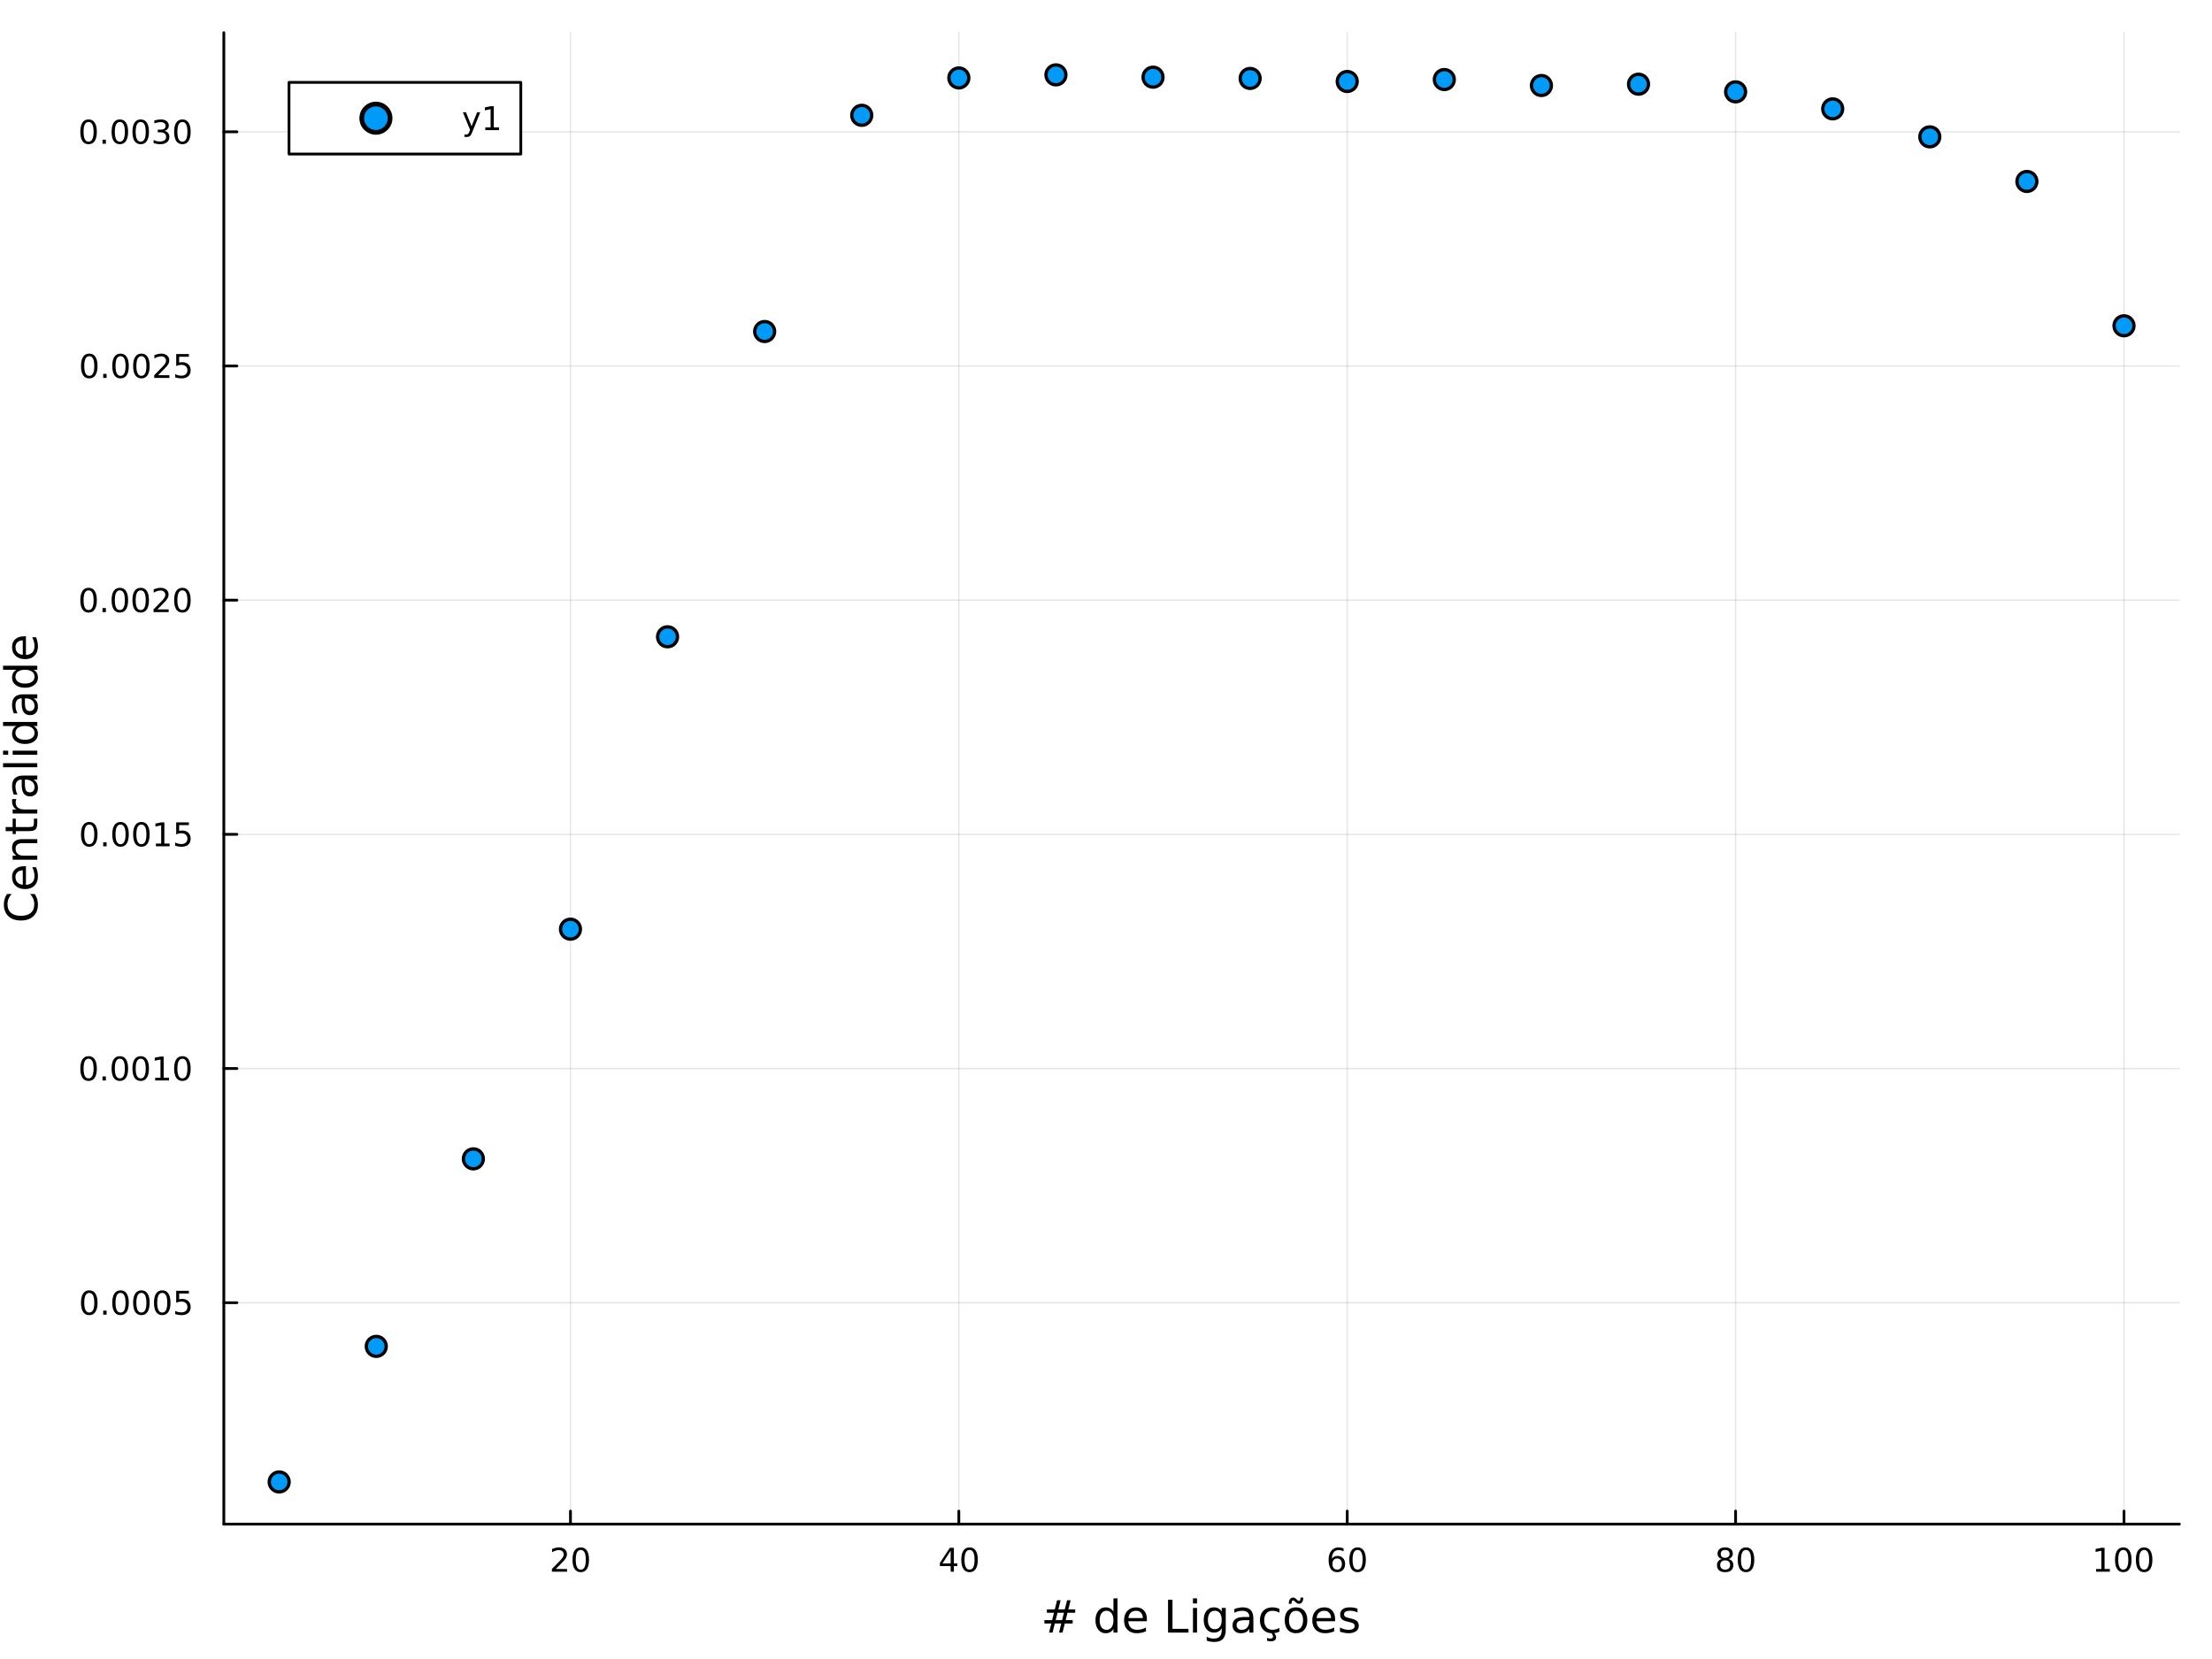 <?xml version="1.0" encoding="utf-8"?>
<svg xmlns="http://www.w3.org/2000/svg" xmlns:xlink="http://www.w3.org/1999/xlink" width="800" height="600" viewBox="0 0 3200 2400">
<rect x="0" y="0" width="3200" height="2400" fill="#333333" stroke="none"/>
<defs>
  <clipPath id="clip640">
    <rect x="0" y="0" width="3200" height="2400"/>
  </clipPath>
</defs>
<path clip-path="url(#clip640)" d="M0 2400 L3200 2400 L3200 0 L0 0  Z" fill="#ffffff" fill-rule="evenodd" fill-opacity="1"/>
<defs>
  <clipPath id="clip641">
    <rect x="640" y="0" width="2241" height="2241"/>
  </clipPath>
</defs>
<path clip-path="url(#clip640)" d="M323.806 2204.92 L3152.76 2204.92 L3152.76 47.244 L323.806 47.244  Z" fill="#ffffff" fill-rule="evenodd" fill-opacity="1"/>
<defs>
  <clipPath id="clip642">
    <rect x="323" y="47" width="2830" height="2159"/>
  </clipPath>
</defs>
<polyline clip-path="url(#clip642)" style="stroke:#000000; stroke-linecap:round; stroke-linejoin:round; stroke-width:2; stroke-opacity:0.1; fill:none" points="825.263,2204.92 825.263,47.244 "/>
<polyline clip-path="url(#clip642)" style="stroke:#000000; stroke-linecap:round; stroke-linejoin:round; stroke-width:2; stroke-opacity:0.1; fill:none" points="1387.12,2204.92 1387.12,47.244 "/>
<polyline clip-path="url(#clip642)" style="stroke:#000000; stroke-linecap:round; stroke-linejoin:round; stroke-width:2; stroke-opacity:0.1; fill:none" points="1948.98,2204.92 1948.98,47.244 "/>
<polyline clip-path="url(#clip642)" style="stroke:#000000; stroke-linecap:round; stroke-linejoin:round; stroke-width:2; stroke-opacity:0.1; fill:none" points="2510.83,2204.92 2510.83,47.244 "/>
<polyline clip-path="url(#clip642)" style="stroke:#000000; stroke-linecap:round; stroke-linejoin:round; stroke-width:2; stroke-opacity:0.1; fill:none" points="3072.69,2204.92 3072.69,47.244 "/>
<polyline clip-path="url(#clip640)" style="stroke:#000000; stroke-linecap:round; stroke-linejoin:round; stroke-width:4; stroke-opacity:1; fill:none" points="323.806,2204.92 3152.76,2204.92 "/>
<polyline clip-path="url(#clip640)" style="stroke:#000000; stroke-linecap:round; stroke-linejoin:round; stroke-width:4; stroke-opacity:1; fill:none" points="825.263,2204.92 825.263,2186.02 "/>
<polyline clip-path="url(#clip640)" style="stroke:#000000; stroke-linecap:round; stroke-linejoin:round; stroke-width:4; stroke-opacity:1; fill:none" points="1387.12,2204.92 1387.12,2186.02 "/>
<polyline clip-path="url(#clip640)" style="stroke:#000000; stroke-linecap:round; stroke-linejoin:round; stroke-width:4; stroke-opacity:1; fill:none" points="1948.98,2204.92 1948.98,2186.02 "/>
<polyline clip-path="url(#clip640)" style="stroke:#000000; stroke-linecap:round; stroke-linejoin:round; stroke-width:4; stroke-opacity:1; fill:none" points="2510.83,2204.92 2510.83,2186.02 "/>
<polyline clip-path="url(#clip640)" style="stroke:#000000; stroke-linecap:round; stroke-linejoin:round; stroke-width:4; stroke-opacity:1; fill:none" points="3072.69,2204.92 3072.69,2186.02 "/>
<path clip-path="url(#clip640)" d="M804.036 2269.78 L820.356 2269.78 L820.356 2273.72 L798.411 2273.72 L798.411 2269.78 Q801.073 2267.03 805.657 2262.4 Q810.263 2257.75 811.444 2256.41 Q813.689 2253.88 814.569 2252.15 Q815.472 2250.39 815.472 2248.7 Q815.472 2245.94 813.527 2244.21 Q811.606 2242.47 808.504 2242.47 Q806.305 2242.47 803.851 2243.23 Q801.421 2244 798.643 2245.55 L798.643 2240.83 Q801.467 2239.69 803.921 2239.11 Q806.374 2238.53 808.411 2238.53 Q813.782 2238.53 816.976 2241.22 Q820.171 2243.91 820.171 2248.4 Q820.171 2250.53 819.36 2252.45 Q818.573 2254.34 816.467 2256.94 Q815.888 2257.61 812.786 2260.83 Q809.685 2264.02 804.036 2269.78 Z" fill="#000000" fill-rule="nonzero" fill-opacity="1" /><path clip-path="url(#clip640)" d="M840.171 2242.24 Q836.559 2242.24 834.731 2245.8 Q832.925 2249.34 832.925 2256.47 Q832.925 2263.58 834.731 2267.15 Q836.559 2270.69 840.171 2270.69 Q843.805 2270.69 845.61 2267.15 Q847.439 2263.58 847.439 2256.47 Q847.439 2249.34 845.61 2245.8 Q843.805 2242.24 840.171 2242.24 M840.171 2238.53 Q845.981 2238.53 849.036 2243.14 Q852.115 2247.72 852.115 2256.47 Q852.115 2265.2 849.036 2269.81 Q845.981 2274.39 840.171 2274.39 Q834.36 2274.39 831.282 2269.81 Q828.226 2265.2 828.226 2256.47 Q828.226 2247.72 831.282 2243.14 Q834.36 2238.53 840.171 2238.53 Z" fill="#000000" fill-rule="nonzero" fill-opacity="1" /><path clip-path="url(#clip640)" d="M1375.29 2243.23 L1363.49 2261.68 L1375.29 2261.68 L1375.29 2243.23 M1374.06 2239.16 L1379.94 2239.16 L1379.94 2261.68 L1384.87 2261.68 L1384.87 2265.57 L1379.94 2265.57 L1379.94 2273.72 L1375.29 2273.72 L1375.29 2265.57 L1359.69 2265.57 L1359.69 2261.06 L1374.06 2239.16 Z" fill="#000000" fill-rule="nonzero" fill-opacity="1" /><path clip-path="url(#clip640)" d="M1402.61 2242.24 Q1399 2242.24 1397.17 2245.8 Q1395.36 2249.34 1395.36 2256.47 Q1395.36 2263.58 1397.17 2267.15 Q1399 2270.69 1402.61 2270.69 Q1406.24 2270.69 1408.05 2267.15 Q1409.87 2263.58 1409.87 2256.47 Q1409.87 2249.34 1408.05 2245.8 Q1406.24 2242.24 1402.61 2242.24 M1402.61 2238.53 Q1408.42 2238.53 1411.47 2243.14 Q1414.55 2247.72 1414.55 2256.47 Q1414.55 2265.2 1411.47 2269.81 Q1408.42 2274.39 1402.61 2274.39 Q1396.8 2274.39 1393.72 2269.81 Q1390.66 2265.2 1390.66 2256.47 Q1390.66 2247.72 1393.72 2243.14 Q1396.8 2238.53 1402.61 2238.53 Z" fill="#000000" fill-rule="nonzero" fill-opacity="1" /><path clip-path="url(#clip640)" d="M1934.38 2254.58 Q1931.23 2254.58 1929.38 2256.73 Q1927.55 2258.88 1927.55 2262.63 Q1927.55 2266.36 1929.38 2268.53 Q1931.23 2270.69 1934.38 2270.69 Q1937.53 2270.69 1939.36 2268.53 Q1941.21 2266.36 1941.21 2262.63 Q1941.21 2258.88 1939.36 2256.73 Q1937.53 2254.58 1934.38 2254.58 M1943.66 2239.92 L1943.66 2244.18 Q1941.91 2243.35 1940.1 2242.91 Q1938.32 2242.47 1936.56 2242.47 Q1931.93 2242.47 1929.48 2245.59 Q1927.04 2248.72 1926.7 2255.04 Q1928.06 2253.03 1930.12 2251.96 Q1932.18 2250.87 1934.66 2250.87 Q1939.87 2250.87 1942.88 2254.04 Q1945.91 2257.19 1945.91 2262.63 Q1945.91 2267.96 1942.76 2271.17 Q1939.61 2274.39 1934.38 2274.39 Q1928.39 2274.39 1925.22 2269.81 Q1922.04 2265.2 1922.04 2256.47 Q1922.04 2248.28 1925.93 2243.42 Q1929.82 2238.53 1936.37 2238.53 Q1938.13 2238.53 1939.91 2238.88 Q1941.72 2239.23 1943.66 2239.92 Z" fill="#000000" fill-rule="nonzero" fill-opacity="1" /><path clip-path="url(#clip640)" d="M1963.97 2242.24 Q1960.35 2242.24 1958.53 2245.8 Q1956.72 2249.34 1956.72 2256.47 Q1956.72 2263.58 1958.53 2267.15 Q1960.35 2270.69 1963.97 2270.69 Q1967.6 2270.69 1969.41 2267.15 Q1971.23 2263.58 1971.23 2256.47 Q1971.23 2249.34 1969.41 2245.8 Q1967.6 2242.24 1963.97 2242.24 M1963.97 2238.53 Q1969.78 2238.53 1972.83 2243.14 Q1975.91 2247.72 1975.91 2256.47 Q1975.91 2265.2 1972.83 2269.81 Q1969.78 2274.39 1963.97 2274.39 Q1958.16 2274.39 1955.08 2269.81 Q1952.02 2265.2 1952.02 2256.47 Q1952.02 2247.72 1955.08 2243.14 Q1958.16 2238.53 1963.97 2238.53 Z" fill="#000000" fill-rule="nonzero" fill-opacity="1" /><path clip-path="url(#clip640)" d="M2495.71 2257.31 Q2492.37 2257.31 2490.45 2259.09 Q2488.55 2260.87 2488.55 2264 Q2488.55 2267.12 2490.45 2268.91 Q2492.37 2270.69 2495.71 2270.69 Q2499.04 2270.69 2500.96 2268.91 Q2502.88 2267.1 2502.88 2264 Q2502.88 2260.87 2500.96 2259.09 Q2499.06 2257.31 2495.71 2257.31 M2491.03 2255.32 Q2488.02 2254.58 2486.33 2252.52 Q2484.67 2250.46 2484.67 2247.49 Q2484.67 2243.35 2487.61 2240.94 Q2490.57 2238.53 2495.71 2238.53 Q2500.87 2238.53 2503.81 2240.94 Q2506.75 2243.35 2506.75 2247.49 Q2506.75 2250.46 2505.06 2252.52 Q2503.39 2254.58 2500.41 2255.32 Q2503.79 2256.1 2505.66 2258.4 Q2507.56 2260.69 2507.56 2264 Q2507.56 2269.02 2504.48 2271.71 Q2501.42 2274.39 2495.71 2274.39 Q2489.99 2274.39 2486.91 2271.71 Q2483.86 2269.02 2483.86 2264 Q2483.86 2260.69 2485.75 2258.4 Q2487.65 2256.1 2491.03 2255.32 M2489.32 2247.93 Q2489.32 2250.62 2490.98 2252.12 Q2492.67 2253.63 2495.71 2253.63 Q2498.72 2253.63 2500.41 2252.12 Q2502.12 2250.62 2502.12 2247.93 Q2502.12 2245.25 2500.41 2243.74 Q2498.72 2242.24 2495.71 2242.24 Q2492.67 2242.24 2490.98 2243.74 Q2489.32 2245.25 2489.32 2247.93 Z" fill="#000000" fill-rule="nonzero" fill-opacity="1" /><path clip-path="url(#clip640)" d="M2525.87 2242.24 Q2522.26 2242.24 2520.43 2245.8 Q2518.62 2249.34 2518.62 2256.47 Q2518.62 2263.58 2520.43 2267.15 Q2522.26 2270.69 2525.87 2270.69 Q2529.5 2270.69 2531.31 2267.15 Q2533.14 2263.58 2533.14 2256.47 Q2533.14 2249.34 2531.31 2245.8 Q2529.5 2242.24 2525.87 2242.24 M2525.87 2238.53 Q2531.68 2238.53 2534.73 2243.14 Q2537.81 2247.72 2537.81 2256.47 Q2537.81 2265.2 2534.73 2269.81 Q2531.68 2274.39 2525.87 2274.39 Q2520.06 2274.39 2516.98 2269.81 Q2513.92 2265.2 2513.92 2256.47 Q2513.92 2247.72 2516.98 2243.14 Q2520.06 2238.53 2525.87 2238.53 Z" fill="#000000" fill-rule="nonzero" fill-opacity="1" /><path clip-path="url(#clip640)" d="M3032.3 2269.78 L3039.94 2269.78 L3039.94 2243.42 L3031.63 2245.09 L3031.63 2240.83 L3039.89 2239.16 L3044.57 2239.16 L3044.57 2269.78 L3052.21 2269.78 L3052.21 2273.72 L3032.3 2273.72 L3032.3 2269.78 Z" fill="#000000" fill-rule="nonzero" fill-opacity="1" /><path clip-path="url(#clip640)" d="M3071.65 2242.24 Q3068.04 2242.24 3066.21 2245.8 Q3064.4 2249.34 3064.4 2256.47 Q3064.4 2263.58 3066.21 2267.15 Q3068.04 2270.69 3071.65 2270.69 Q3075.28 2270.69 3077.09 2267.15 Q3078.92 2263.58 3078.92 2256.47 Q3078.92 2249.34 3077.09 2245.8 Q3075.28 2242.24 3071.65 2242.24 M3071.65 2238.53 Q3077.46 2238.53 3080.52 2243.14 Q3083.59 2247.72 3083.59 2256.47 Q3083.59 2265.2 3080.52 2269.81 Q3077.46 2274.39 3071.65 2274.39 Q3065.84 2274.39 3062.76 2269.81 Q3059.71 2265.2 3059.71 2256.47 Q3059.71 2247.72 3062.76 2243.14 Q3065.84 2238.53 3071.65 2238.53 Z" fill="#000000" fill-rule="nonzero" fill-opacity="1" /><path clip-path="url(#clip640)" d="M3101.81 2242.24 Q3098.2 2242.24 3096.37 2245.8 Q3094.57 2249.34 3094.57 2256.47 Q3094.57 2263.58 3096.37 2267.15 Q3098.2 2270.69 3101.81 2270.69 Q3105.45 2270.69 3107.25 2267.15 Q3109.08 2263.58 3109.08 2256.47 Q3109.08 2249.34 3107.25 2245.8 Q3105.45 2242.24 3101.81 2242.24 M3101.81 2238.53 Q3107.62 2238.53 3110.68 2243.14 Q3113.76 2247.72 3113.76 2256.47 Q3113.76 2265.2 3110.68 2269.81 Q3107.62 2274.39 3101.81 2274.39 Q3096 2274.39 3092.92 2269.81 Q3089.87 2265.2 3089.87 2256.47 Q3089.87 2247.72 3092.92 2243.14 Q3096 2238.53 3101.81 2238.53 Z" fill="#000000" fill-rule="nonzero" fill-opacity="1" /><path clip-path="url(#clip640)" d="M1539.15 2333.11 L1529.88 2333.11 L1527.21 2343.74 L1536.54 2343.74 L1539.15 2333.11 M1534.37 2315 L1531.06 2328.2 L1540.36 2328.2 L1543.7 2315 L1548.79 2315 L1545.51 2328.2 L1555.44 2328.2 L1555.44 2333.11 L1544.27 2333.11 L1541.66 2343.74 L1551.78 2343.74 L1551.78 2348.61 L1540.42 2348.61 L1537.11 2361.78 L1532.02 2361.78 L1535.29 2348.61 L1525.97 2348.61 L1522.69 2361.78 L1517.57 2361.78 L1520.88 2348.61 L1510.85 2348.61 L1510.85 2343.74 L1522.05 2343.74 L1524.73 2333.11 L1514.48 2333.11 L1514.48 2328.2 L1525.97 2328.2 L1529.22 2315 L1534.37 2315 Z" fill="#000000" fill-rule="nonzero" fill-opacity="1" /><path clip-path="url(#clip640)" d="M1610.76 2331.55 L1610.76 2312.26 L1616.62 2312.26 L1616.62 2361.78 L1610.76 2361.78 L1610.76 2356.44 Q1608.91 2359.62 1606.08 2361.18 Q1603.28 2362.71 1599.33 2362.71 Q1592.87 2362.71 1588.8 2357.55 Q1584.76 2352.39 1584.76 2343.99 Q1584.76 2335.59 1588.8 2330.43 Q1592.87 2325.28 1599.33 2325.28 Q1603.28 2325.28 1606.08 2326.84 Q1608.91 2328.36 1610.76 2331.55 M1590.8 2343.99 Q1590.8 2350.45 1593.45 2354.14 Q1596.12 2357.81 1600.77 2357.81 Q1605.41 2357.81 1608.09 2354.14 Q1610.76 2350.45 1610.76 2343.99 Q1610.76 2337.53 1608.09 2333.87 Q1605.41 2330.18 1600.77 2330.18 Q1596.12 2330.18 1593.45 2333.87 Q1590.8 2337.53 1590.8 2343.99 Z" fill="#000000" fill-rule="nonzero" fill-opacity="1" /><path clip-path="url(#clip640)" d="M1659.17 2342.5 L1659.17 2345.36 L1632.24 2345.36 Q1632.63 2351.41 1635.87 2354.59 Q1639.15 2357.74 1644.98 2357.74 Q1648.35 2357.74 1651.5 2356.91 Q1654.68 2356.09 1657.8 2354.43 L1657.8 2359.97 Q1654.65 2361.31 1651.34 2362.01 Q1648.03 2362.71 1644.63 2362.71 Q1636.1 2362.71 1631.1 2357.74 Q1626.13 2352.78 1626.13 2344.31 Q1626.13 2335.56 1630.84 2330.43 Q1635.59 2325.28 1643.61 2325.28 Q1650.8 2325.28 1654.97 2329.92 Q1659.17 2334.54 1659.17 2342.5 M1653.31 2340.78 Q1653.25 2335.97 1650.61 2333.11 Q1648 2330.24 1643.67 2330.24 Q1638.77 2330.24 1635.81 2333.01 Q1632.88 2335.78 1632.44 2340.81 L1653.31 2340.78 Z" fill="#000000" fill-rule="nonzero" fill-opacity="1" /><path clip-path="url(#clip640)" d="M1689.76 2314.26 L1696.19 2314.26 L1696.19 2356.37 L1719.33 2356.37 L1719.33 2361.78 L1689.76 2361.78 L1689.76 2314.26 Z" fill="#000000" fill-rule="nonzero" fill-opacity="1" /><path clip-path="url(#clip640)" d="M1725.82 2326.14 L1731.68 2326.14 L1731.68 2361.78 L1725.82 2361.78 L1725.82 2326.14 M1725.82 2312.26 L1731.68 2312.26 L1731.68 2319.67 L1725.82 2319.67 L1725.82 2312.26 Z" fill="#000000" fill-rule="nonzero" fill-opacity="1" /><path clip-path="url(#clip640)" d="M1767.39 2343.55 Q1767.39 2337.18 1764.75 2333.68 Q1762.14 2330.18 1757.39 2330.18 Q1752.68 2330.18 1750.04 2333.68 Q1747.43 2337.18 1747.43 2343.55 Q1747.43 2349.88 1750.04 2353.38 Q1752.68 2356.88 1757.39 2356.88 Q1762.14 2356.88 1764.75 2353.38 Q1767.39 2349.88 1767.39 2343.55 M1773.24 2357.36 Q1773.24 2366.46 1769.2 2370.89 Q1765.16 2375.34 1756.82 2375.34 Q1753.73 2375.34 1751 2374.87 Q1748.26 2374.42 1745.68 2373.46 L1745.68 2367.77 Q1748.26 2369.17 1750.77 2369.84 Q1753.29 2370.5 1755.9 2370.5 Q1761.66 2370.5 1764.52 2367.48 Q1767.39 2364.49 1767.39 2358.41 L1767.39 2355.51 Q1765.57 2358.66 1762.74 2360.22 Q1759.91 2361.78 1755.96 2361.78 Q1749.4 2361.78 1745.39 2356.79 Q1741.38 2351.79 1741.38 2343.55 Q1741.38 2335.27 1745.39 2330.27 Q1749.4 2325.28 1755.96 2325.28 Q1759.91 2325.28 1762.74 2326.84 Q1765.57 2328.4 1767.39 2331.55 L1767.39 2326.14 L1773.24 2326.14 L1773.24 2357.36 Z" fill="#000000" fill-rule="nonzero" fill-opacity="1" /><path clip-path="url(#clip640)" d="M1801.51 2343.86 Q1794.41 2343.86 1791.67 2345.49 Q1788.94 2347.11 1788.94 2351.03 Q1788.94 2354.14 1790.97 2355.99 Q1793.04 2357.81 1796.57 2357.81 Q1801.44 2357.81 1804.37 2354.37 Q1807.33 2350.9 1807.33 2345.17 L1807.33 2343.86 L1801.51 2343.86 M1813.19 2341.45 L1813.19 2361.78 L1807.33 2361.78 L1807.33 2356.37 Q1805.33 2359.62 1802.34 2361.18 Q1799.34 2362.71 1795.02 2362.71 Q1789.54 2362.71 1786.29 2359.65 Q1783.08 2356.56 1783.08 2351.41 Q1783.08 2345.39 1787.09 2342.34 Q1791.13 2339.28 1799.12 2339.28 L1807.33 2339.28 L1807.33 2338.71 Q1807.33 2334.67 1804.66 2332.47 Q1802.02 2330.24 1797.21 2330.24 Q1794.16 2330.24 1791.26 2330.97 Q1788.36 2331.71 1785.69 2333.17 L1785.69 2327.76 Q1788.9 2326.52 1791.93 2325.91 Q1794.95 2325.28 1797.82 2325.28 Q1805.55 2325.28 1809.37 2329.29 Q1813.19 2333.3 1813.19 2341.45 Z" fill="#000000" fill-rule="nonzero" fill-opacity="1" /><path clip-path="url(#clip640)" d="M1850.91 2327.5 L1850.91 2332.98 Q1848.42 2331.61 1845.91 2330.94 Q1843.43 2330.24 1840.88 2330.24 Q1835.18 2330.24 1832.03 2333.87 Q1828.88 2337.47 1828.88 2343.99 Q1828.88 2350.52 1832.03 2354.14 Q1835.18 2357.74 1840.88 2357.74 Q1843.43 2357.74 1845.91 2357.07 Q1848.42 2356.37 1850.91 2355 L1850.91 2360.42 Q1848.46 2361.56 1845.81 2362.13 Q1843.2 2362.71 1840.24 2362.71 Q1832.19 2362.71 1827.45 2357.65 Q1822.71 2352.59 1822.71 2343.99 Q1822.71 2335.27 1827.48 2330.27 Q1832.29 2325.28 1840.63 2325.28 Q1843.33 2325.28 1845.91 2325.85 Q1848.49 2326.39 1850.91 2327.5 M1842.63 2361.78 Q1844.38 2363.76 1845.24 2365.41 Q1846.1 2367.1 1846.1 2368.63 Q1846.1 2371.46 1844.19 2372.89 Q1842.28 2374.36 1838.52 2374.36 Q1837.06 2374.36 1835.66 2374.17 Q1834.29 2373.97 1832.92 2373.59 L1832.92 2369.42 Q1834.01 2369.96 1835.18 2370.19 Q1836.36 2370.44 1837.86 2370.44 Q1839.73 2370.44 1840.69 2369.68 Q1841.64 2368.91 1841.64 2367.45 Q1841.64 2366.49 1840.94 2365.09 Q1840.28 2363.73 1838.84 2361.78 L1842.63 2361.78 Z" fill="#000000" fill-rule="nonzero" fill-opacity="1" /><path clip-path="url(#clip640)" d="M1874.9 2330.24 Q1870.19 2330.24 1867.46 2333.93 Q1864.72 2337.59 1864.72 2343.99 Q1864.72 2350.39 1867.43 2354.08 Q1870.16 2357.74 1874.9 2357.74 Q1879.58 2357.74 1882.32 2354.05 Q1885.06 2350.36 1885.06 2343.99 Q1885.06 2337.66 1882.32 2333.97 Q1879.58 2330.24 1874.9 2330.24 M1874.9 2325.28 Q1882.54 2325.28 1886.9 2330.24 Q1891.26 2335.21 1891.26 2343.99 Q1891.26 2352.74 1886.9 2357.74 Q1882.54 2362.71 1874.9 2362.71 Q1867.23 2362.71 1862.87 2357.74 Q1858.54 2352.74 1858.54 2343.99 Q1858.54 2335.21 1862.87 2330.24 Q1867.23 2325.28 1874.9 2325.28 M1874.78 2318.18 L1872.96 2316.43 Q1872.26 2315.79 1871.72 2315.51 Q1871.21 2315.19 1870.8 2315.19 Q1869.59 2315.19 1869.02 2316.36 Q1868.44 2317.51 1868.38 2320.12 L1864.4 2320.12 Q1864.47 2315.82 1866.09 2313.5 Q1867.71 2311.14 1870.61 2311.14 Q1871.82 2311.14 1872.84 2311.59 Q1873.85 2312.04 1875.03 2313.09 L1876.85 2314.84 Q1877.55 2315.47 1878.06 2315.79 Q1878.6 2316.08 1879.01 2316.08 Q1880.22 2316.08 1880.79 2314.93 Q1881.37 2313.75 1881.43 2311.14 L1885.41 2311.14 Q1885.34 2315.44 1883.72 2317.8 Q1882.1 2320.12 1879.2 2320.12 Q1877.99 2320.12 1876.97 2319.67 Q1875.96 2319.23 1874.78 2318.18 Z" fill="#000000" fill-rule="nonzero" fill-opacity="1" /><path clip-path="url(#clip640)" d="M1931.46 2342.5 L1931.46 2345.36 L1904.54 2345.36 Q1904.92 2351.41 1908.17 2354.59 Q1911.44 2357.74 1917.27 2357.74 Q1920.64 2357.74 1923.79 2356.91 Q1926.98 2356.09 1930.1 2354.43 L1930.1 2359.97 Q1926.94 2361.31 1923.63 2362.01 Q1920.32 2362.71 1916.92 2362.71 Q1908.39 2362.71 1903.39 2357.74 Q1898.43 2352.78 1898.43 2344.31 Q1898.43 2335.56 1903.14 2330.43 Q1907.88 2325.28 1915.9 2325.28 Q1923.09 2325.28 1927.26 2329.92 Q1931.46 2334.54 1931.46 2342.5 M1925.61 2340.78 Q1925.54 2335.97 1922.9 2333.11 Q1920.29 2330.24 1915.96 2330.24 Q1911.06 2330.24 1908.1 2333.01 Q1905.17 2335.78 1904.73 2340.81 L1925.61 2340.78 Z" fill="#000000" fill-rule="nonzero" fill-opacity="1" /><path clip-path="url(#clip640)" d="M1963.8 2327.19 L1963.8 2332.72 Q1961.32 2331.45 1958.65 2330.81 Q1955.97 2330.18 1953.11 2330.18 Q1948.75 2330.18 1946.55 2331.51 Q1944.39 2332.85 1944.39 2335.53 Q1944.39 2337.56 1945.95 2338.74 Q1947.51 2339.89 1952.22 2340.94 L1954.22 2341.38 Q1960.46 2342.72 1963.07 2345.17 Q1965.71 2347.59 1965.71 2351.95 Q1965.71 2356.91 1961.76 2359.81 Q1957.85 2362.71 1950.98 2362.71 Q1948.11 2362.71 1944.99 2362.13 Q1941.9 2361.59 1938.47 2360.48 L1938.47 2354.43 Q1941.71 2356.12 1944.86 2356.98 Q1948.01 2357.81 1951.1 2357.81 Q1955.24 2357.81 1957.47 2356.4 Q1959.7 2354.97 1959.7 2352.39 Q1959.7 2350.01 1958.07 2348.73 Q1956.48 2347.46 1951.04 2346.28 L1949 2345.81 Q1943.56 2344.66 1941.14 2342.3 Q1938.72 2339.92 1938.72 2335.78 Q1938.72 2330.75 1942.29 2328.01 Q1945.85 2325.28 1952.41 2325.28 Q1955.65 2325.28 1958.52 2325.75 Q1961.38 2326.23 1963.8 2327.19 Z" fill="#000000" fill-rule="nonzero" fill-opacity="1" /><polyline clip-path="url(#clip642)" style="stroke:#000000; stroke-linecap:round; stroke-linejoin:round; stroke-width:2; stroke-opacity:0.1; fill:none" points="323.806,1884.59 3152.76,1884.59 "/>
<polyline clip-path="url(#clip642)" style="stroke:#000000; stroke-linecap:round; stroke-linejoin:round; stroke-width:2; stroke-opacity:0.1; fill:none" points="323.806,1545.8 3152.76,1545.8 "/>
<polyline clip-path="url(#clip642)" style="stroke:#000000; stroke-linecap:round; stroke-linejoin:round; stroke-width:2; stroke-opacity:0.1; fill:none" points="323.806,1207.02 3152.76,1207.02 "/>
<polyline clip-path="url(#clip642)" style="stroke:#000000; stroke-linecap:round; stroke-linejoin:round; stroke-width:2; stroke-opacity:0.1; fill:none" points="323.806,868.24 3152.76,868.24 "/>
<polyline clip-path="url(#clip642)" style="stroke:#000000; stroke-linecap:round; stroke-linejoin:round; stroke-width:2; stroke-opacity:0.1; fill:none" points="323.806,529.458 3152.76,529.458 "/>
<polyline clip-path="url(#clip642)" style="stroke:#000000; stroke-linecap:round; stroke-linejoin:round; stroke-width:2; stroke-opacity:0.1; fill:none" points="323.806,190.676 3152.76,190.676 "/>
<polyline clip-path="url(#clip640)" style="stroke:#000000; stroke-linecap:round; stroke-linejoin:round; stroke-width:4; stroke-opacity:1; fill:none" points="323.806,2204.92 323.806,47.244 "/>
<polyline clip-path="url(#clip640)" style="stroke:#000000; stroke-linecap:round; stroke-linejoin:round; stroke-width:4; stroke-opacity:1; fill:none" points="323.806,1884.59 342.703,1884.59 "/>
<polyline clip-path="url(#clip640)" style="stroke:#000000; stroke-linecap:round; stroke-linejoin:round; stroke-width:4; stroke-opacity:1; fill:none" points="323.806,1545.8 342.703,1545.8 "/>
<polyline clip-path="url(#clip640)" style="stroke:#000000; stroke-linecap:round; stroke-linejoin:round; stroke-width:4; stroke-opacity:1; fill:none" points="323.806,1207.02 342.703,1207.02 "/>
<polyline clip-path="url(#clip640)" style="stroke:#000000; stroke-linecap:round; stroke-linejoin:round; stroke-width:4; stroke-opacity:1; fill:none" points="323.806,868.24 342.703,868.24 "/>
<polyline clip-path="url(#clip640)" style="stroke:#000000; stroke-linecap:round; stroke-linejoin:round; stroke-width:4; stroke-opacity:1; fill:none" points="323.806,529.458 342.703,529.458 "/>
<polyline clip-path="url(#clip640)" style="stroke:#000000; stroke-linecap:round; stroke-linejoin:round; stroke-width:4; stroke-opacity:1; fill:none" points="323.806,190.676 342.703,190.676 "/>
<path clip-path="url(#clip640)" d="M129.14 1870.38 Q125.529 1870.38 123.7 1873.95 Q121.895 1877.49 121.895 1884.62 Q121.895 1891.73 123.7 1895.29 Q125.529 1898.83 129.14 1898.83 Q132.774 1898.83 134.58 1895.29 Q136.408 1891.73 136.408 1884.62 Q136.408 1877.49 134.58 1873.95 Q132.774 1870.38 129.14 1870.38 M129.14 1866.68 Q134.95 1866.68 138.006 1871.29 Q141.084 1875.87 141.084 1884.62 Q141.084 1893.35 138.006 1897.95 Q134.95 1902.54 129.14 1902.54 Q123.33 1902.54 120.251 1897.95 Q117.196 1893.35 117.196 1884.62 Q117.196 1875.87 120.251 1871.29 Q123.33 1866.68 129.14 1866.68 Z" fill="#000000" fill-rule="nonzero" fill-opacity="1" /><path clip-path="url(#clip640)" d="M149.302 1895.99 L154.186 1895.99 L154.186 1901.87 L149.302 1901.87 L149.302 1895.99 Z" fill="#000000" fill-rule="nonzero" fill-opacity="1" /><path clip-path="url(#clip640)" d="M174.371 1870.38 Q170.76 1870.38 168.931 1873.95 Q167.126 1877.49 167.126 1884.62 Q167.126 1891.73 168.931 1895.29 Q170.76 1898.83 174.371 1898.83 Q178.005 1898.83 179.811 1895.29 Q181.64 1891.73 181.64 1884.62 Q181.64 1877.49 179.811 1873.95 Q178.005 1870.38 174.371 1870.38 M174.371 1866.68 Q180.181 1866.68 183.237 1871.29 Q186.316 1875.87 186.316 1884.62 Q186.316 1893.35 183.237 1897.95 Q180.181 1902.54 174.371 1902.54 Q168.561 1902.54 165.482 1897.95 Q162.427 1893.35 162.427 1884.62 Q162.427 1875.87 165.482 1871.29 Q168.561 1866.68 174.371 1866.68 Z" fill="#000000" fill-rule="nonzero" fill-opacity="1" /><path clip-path="url(#clip640)" d="M204.533 1870.38 Q200.922 1870.38 199.093 1873.95 Q197.288 1877.49 197.288 1884.62 Q197.288 1891.73 199.093 1895.29 Q200.922 1898.83 204.533 1898.83 Q208.167 1898.83 209.973 1895.29 Q211.801 1891.73 211.801 1884.62 Q211.801 1877.49 209.973 1873.95 Q208.167 1870.38 204.533 1870.38 M204.533 1866.68 Q210.343 1866.68 213.399 1871.29 Q216.477 1875.87 216.477 1884.62 Q216.477 1893.35 213.399 1897.95 Q210.343 1902.54 204.533 1902.54 Q198.723 1902.54 195.644 1897.95 Q192.589 1893.35 192.589 1884.62 Q192.589 1875.87 195.644 1871.29 Q198.723 1866.68 204.533 1866.68 Z" fill="#000000" fill-rule="nonzero" fill-opacity="1" /><path clip-path="url(#clip640)" d="M234.695 1870.38 Q231.084 1870.38 229.255 1873.95 Q227.45 1877.49 227.45 1884.62 Q227.45 1891.73 229.255 1895.29 Q231.084 1898.83 234.695 1898.83 Q238.329 1898.83 240.135 1895.29 Q241.963 1891.73 241.963 1884.62 Q241.963 1877.49 240.135 1873.95 Q238.329 1870.38 234.695 1870.38 M234.695 1866.68 Q240.505 1866.68 243.561 1871.29 Q246.639 1875.87 246.639 1884.62 Q246.639 1893.35 243.561 1897.95 Q240.505 1902.54 234.695 1902.54 Q228.885 1902.54 225.806 1897.95 Q222.751 1893.35 222.751 1884.62 Q222.751 1875.87 225.806 1871.29 Q228.885 1866.68 234.695 1866.68 Z" fill="#000000" fill-rule="nonzero" fill-opacity="1" /><path clip-path="url(#clip640)" d="M254.903 1867.31 L273.26 1867.31 L273.26 1871.24 L259.186 1871.24 L259.186 1879.71 Q260.204 1879.37 261.223 1879.2 Q262.241 1879.02 263.26 1879.02 Q269.047 1879.02 272.426 1882.19 Q275.806 1885.36 275.806 1890.78 Q275.806 1896.36 272.334 1899.46 Q268.861 1902.54 262.542 1902.54 Q260.366 1902.54 258.098 1902.17 Q255.852 1901.8 253.445 1901.06 L253.445 1896.36 Q255.528 1897.49 257.75 1898.05 Q259.973 1898.6 262.449 1898.6 Q266.454 1898.6 268.792 1896.49 Q271.13 1894.39 271.13 1890.78 Q271.13 1887.17 268.792 1885.06 Q266.454 1882.95 262.449 1882.95 Q260.574 1882.95 258.699 1883.37 Q256.848 1883.79 254.903 1884.67 L254.903 1867.31 Z" fill="#000000" fill-rule="nonzero" fill-opacity="1" /><path clip-path="url(#clip640)" d="M128.145 1531.6 Q124.533 1531.6 122.705 1535.17 Q120.899 1538.71 120.899 1545.84 Q120.899 1552.94 122.705 1556.51 Q124.533 1560.05 128.145 1560.05 Q131.779 1560.05 133.584 1556.51 Q135.413 1552.94 135.413 1545.84 Q135.413 1538.71 133.584 1535.17 Q131.779 1531.6 128.145 1531.6 M128.145 1527.9 Q133.955 1527.9 137.01 1532.5 Q140.089 1537.09 140.089 1545.84 Q140.089 1554.56 137.01 1559.17 Q133.955 1563.75 128.145 1563.75 Q122.334 1563.75 119.256 1559.17 Q116.2 1554.56 116.2 1545.84 Q116.2 1537.09 119.256 1532.5 Q122.334 1527.9 128.145 1527.9 Z" fill="#000000" fill-rule="nonzero" fill-opacity="1" /><path clip-path="url(#clip640)" d="M148.306 1557.2 L153.191 1557.2 L153.191 1563.08 L148.306 1563.08 L148.306 1557.2 Z" fill="#000000" fill-rule="nonzero" fill-opacity="1" /><path clip-path="url(#clip640)" d="M173.376 1531.6 Q169.765 1531.6 167.936 1535.17 Q166.13 1538.71 166.13 1545.84 Q166.13 1552.94 167.936 1556.51 Q169.765 1560.05 173.376 1560.05 Q177.01 1560.05 178.816 1556.51 Q180.644 1552.94 180.644 1545.84 Q180.644 1538.71 178.816 1535.17 Q177.01 1531.6 173.376 1531.6 M173.376 1527.9 Q179.186 1527.9 182.241 1532.5 Q185.32 1537.09 185.32 1545.84 Q185.32 1554.56 182.241 1559.17 Q179.186 1563.75 173.376 1563.75 Q167.566 1563.75 164.487 1559.17 Q161.431 1554.56 161.431 1545.84 Q161.431 1537.09 164.487 1532.5 Q167.566 1527.9 173.376 1527.9 Z" fill="#000000" fill-rule="nonzero" fill-opacity="1" /><path clip-path="url(#clip640)" d="M203.538 1531.6 Q199.927 1531.6 198.098 1535.17 Q196.292 1538.71 196.292 1545.84 Q196.292 1552.94 198.098 1556.51 Q199.927 1560.05 203.538 1560.05 Q207.172 1560.05 208.977 1556.51 Q210.806 1552.94 210.806 1545.84 Q210.806 1538.71 208.977 1535.17 Q207.172 1531.6 203.538 1531.6 M203.538 1527.9 Q209.348 1527.9 212.403 1532.5 Q215.482 1537.09 215.482 1545.84 Q215.482 1554.56 212.403 1559.17 Q209.348 1563.75 203.538 1563.75 Q197.727 1563.75 194.649 1559.17 Q191.593 1554.56 191.593 1545.84 Q191.593 1537.09 194.649 1532.5 Q197.727 1527.9 203.538 1527.9 Z" fill="#000000" fill-rule="nonzero" fill-opacity="1" /><path clip-path="url(#clip640)" d="M224.51 1559.15 L232.149 1559.15 L232.149 1532.78 L223.838 1534.45 L223.838 1530.19 L232.102 1528.52 L236.778 1528.52 L236.778 1559.15 L244.417 1559.15 L244.417 1563.08 L224.51 1563.08 L224.51 1559.15 Z" fill="#000000" fill-rule="nonzero" fill-opacity="1" /><path clip-path="url(#clip640)" d="M263.861 1531.6 Q260.25 1531.6 258.422 1535.17 Q256.616 1538.71 256.616 1545.84 Q256.616 1552.94 258.422 1556.51 Q260.25 1560.05 263.861 1560.05 Q267.496 1560.05 269.301 1556.51 Q271.13 1552.94 271.13 1545.84 Q271.13 1538.71 269.301 1535.17 Q267.496 1531.6 263.861 1531.6 M263.861 1527.9 Q269.672 1527.9 272.727 1532.5 Q275.806 1537.09 275.806 1545.84 Q275.806 1554.56 272.727 1559.17 Q269.672 1563.75 263.861 1563.75 Q258.051 1563.75 254.973 1559.17 Q251.917 1554.56 251.917 1545.84 Q251.917 1537.09 254.973 1532.5 Q258.051 1527.9 263.861 1527.9 Z" fill="#000000" fill-rule="nonzero" fill-opacity="1" /><path clip-path="url(#clip640)" d="M129.14 1192.82 Q125.529 1192.82 123.7 1196.39 Q121.895 1199.93 121.895 1207.06 Q121.895 1214.16 123.7 1217.73 Q125.529 1221.27 129.14 1221.27 Q132.774 1221.27 134.58 1217.73 Q136.408 1214.16 136.408 1207.06 Q136.408 1199.93 134.58 1196.39 Q132.774 1192.82 129.14 1192.82 M129.14 1189.12 Q134.95 1189.12 138.006 1193.72 Q141.084 1198.31 141.084 1207.06 Q141.084 1215.78 138.006 1220.39 Q134.95 1224.97 129.14 1224.97 Q123.33 1224.97 120.251 1220.39 Q117.196 1215.78 117.196 1207.06 Q117.196 1198.31 120.251 1193.72 Q123.33 1189.12 129.14 1189.12 Z" fill="#000000" fill-rule="nonzero" fill-opacity="1" /><path clip-path="url(#clip640)" d="M149.302 1218.42 L154.186 1218.42 L154.186 1224.3 L149.302 1224.3 L149.302 1218.42 Z" fill="#000000" fill-rule="nonzero" fill-opacity="1" /><path clip-path="url(#clip640)" d="M174.371 1192.82 Q170.76 1192.82 168.931 1196.39 Q167.126 1199.93 167.126 1207.06 Q167.126 1214.16 168.931 1217.73 Q170.76 1221.27 174.371 1221.27 Q178.005 1221.27 179.811 1217.73 Q181.64 1214.16 181.64 1207.06 Q181.64 1199.93 179.811 1196.39 Q178.005 1192.82 174.371 1192.82 M174.371 1189.12 Q180.181 1189.12 183.237 1193.72 Q186.316 1198.31 186.316 1207.06 Q186.316 1215.78 183.237 1220.39 Q180.181 1224.97 174.371 1224.97 Q168.561 1224.97 165.482 1220.39 Q162.427 1215.78 162.427 1207.06 Q162.427 1198.31 165.482 1193.72 Q168.561 1189.12 174.371 1189.12 Z" fill="#000000" fill-rule="nonzero" fill-opacity="1" /><path clip-path="url(#clip640)" d="M204.533 1192.82 Q200.922 1192.82 199.093 1196.39 Q197.288 1199.93 197.288 1207.06 Q197.288 1214.16 199.093 1217.73 Q200.922 1221.27 204.533 1221.27 Q208.167 1221.27 209.973 1217.73 Q211.801 1214.16 211.801 1207.06 Q211.801 1199.93 209.973 1196.39 Q208.167 1192.82 204.533 1192.82 M204.533 1189.12 Q210.343 1189.12 213.399 1193.72 Q216.477 1198.31 216.477 1207.06 Q216.477 1215.78 213.399 1220.39 Q210.343 1224.97 204.533 1224.97 Q198.723 1224.97 195.644 1220.39 Q192.589 1215.78 192.589 1207.06 Q192.589 1198.31 195.644 1193.72 Q198.723 1189.12 204.533 1189.12 Z" fill="#000000" fill-rule="nonzero" fill-opacity="1" /><path clip-path="url(#clip640)" d="M225.505 1220.37 L233.144 1220.37 L233.144 1194 L224.834 1195.67 L224.834 1191.41 L233.098 1189.74 L237.774 1189.74 L237.774 1220.37 L245.412 1220.37 L245.412 1224.3 L225.505 1224.3 L225.505 1220.37 Z" fill="#000000" fill-rule="nonzero" fill-opacity="1" /><path clip-path="url(#clip640)" d="M254.903 1189.74 L273.26 1189.74 L273.26 1193.68 L259.186 1193.68 L259.186 1202.15 Q260.204 1201.8 261.223 1201.64 Q262.241 1201.45 263.26 1201.45 Q269.047 1201.45 272.426 1204.63 Q275.806 1207.8 275.806 1213.21 Q275.806 1218.79 272.334 1221.89 Q268.861 1224.97 262.542 1224.97 Q260.366 1224.97 258.098 1224.6 Q255.852 1224.23 253.445 1223.49 L253.445 1218.79 Q255.528 1219.93 257.75 1220.48 Q259.973 1221.04 262.449 1221.04 Q266.454 1221.04 268.792 1218.93 Q271.13 1216.82 271.13 1213.21 Q271.13 1209.6 268.792 1207.5 Q266.454 1205.39 262.449 1205.39 Q260.574 1205.39 258.699 1205.81 Q256.848 1206.22 254.903 1207.1 L254.903 1189.74 Z" fill="#000000" fill-rule="nonzero" fill-opacity="1" /><path clip-path="url(#clip640)" d="M128.145 854.038 Q124.533 854.038 122.705 857.603 Q120.899 861.145 120.899 868.274 Q120.899 875.381 122.705 878.946 Q124.533 882.487 128.145 882.487 Q131.779 882.487 133.584 878.946 Q135.413 875.381 135.413 868.274 Q135.413 861.145 133.584 857.603 Q131.779 854.038 128.145 854.038 M128.145 850.335 Q133.955 850.335 137.01 854.941 Q140.089 859.524 140.089 868.274 Q140.089 877.001 137.01 881.608 Q133.955 886.191 128.145 886.191 Q122.334 886.191 119.256 881.608 Q116.2 877.001 116.2 868.274 Q116.2 859.524 119.256 854.941 Q122.334 850.335 128.145 850.335 Z" fill="#000000" fill-rule="nonzero" fill-opacity="1" /><path clip-path="url(#clip640)" d="M148.306 879.64 L153.191 879.64 L153.191 885.52 L148.306 885.52 L148.306 879.64 Z" fill="#000000" fill-rule="nonzero" fill-opacity="1" /><path clip-path="url(#clip640)" d="M173.376 854.038 Q169.765 854.038 167.936 857.603 Q166.13 861.145 166.13 868.274 Q166.13 875.381 167.936 878.946 Q169.765 882.487 173.376 882.487 Q177.01 882.487 178.816 878.946 Q180.644 875.381 180.644 868.274 Q180.644 861.145 178.816 857.603 Q177.01 854.038 173.376 854.038 M173.376 850.335 Q179.186 850.335 182.241 854.941 Q185.32 859.524 185.32 868.274 Q185.32 877.001 182.241 881.608 Q179.186 886.191 173.376 886.191 Q167.566 886.191 164.487 881.608 Q161.431 877.001 161.431 868.274 Q161.431 859.524 164.487 854.941 Q167.566 850.335 173.376 850.335 Z" fill="#000000" fill-rule="nonzero" fill-opacity="1" /><path clip-path="url(#clip640)" d="M203.538 854.038 Q199.927 854.038 198.098 857.603 Q196.292 861.145 196.292 868.274 Q196.292 875.381 198.098 878.946 Q199.927 882.487 203.538 882.487 Q207.172 882.487 208.977 878.946 Q210.806 875.381 210.806 868.274 Q210.806 861.145 208.977 857.603 Q207.172 854.038 203.538 854.038 M203.538 850.335 Q209.348 850.335 212.403 854.941 Q215.482 859.524 215.482 868.274 Q215.482 877.001 212.403 881.608 Q209.348 886.191 203.538 886.191 Q197.727 886.191 194.649 881.608 Q191.593 877.001 191.593 868.274 Q191.593 859.524 194.649 854.941 Q197.727 850.335 203.538 850.335 Z" fill="#000000" fill-rule="nonzero" fill-opacity="1" /><path clip-path="url(#clip640)" d="M227.727 881.585 L244.047 881.585 L244.047 885.52 L222.102 885.52 L222.102 881.585 Q224.764 878.83 229.348 874.2 Q233.954 869.548 235.135 868.205 Q237.38 865.682 238.26 863.946 Q239.162 862.186 239.162 860.497 Q239.162 857.742 237.218 856.006 Q235.297 854.27 232.195 854.27 Q229.996 854.27 227.542 855.034 Q225.112 855.798 222.334 857.349 L222.334 852.626 Q225.158 851.492 227.612 850.913 Q230.065 850.335 232.102 850.335 Q237.473 850.335 240.667 853.02 Q243.862 855.705 243.862 860.196 Q243.862 862.325 243.051 864.247 Q242.264 866.145 240.158 868.737 Q239.579 869.409 236.477 872.626 Q233.375 875.821 227.727 881.585 Z" fill="#000000" fill-rule="nonzero" fill-opacity="1" /><path clip-path="url(#clip640)" d="M263.861 854.038 Q260.25 854.038 258.422 857.603 Q256.616 861.145 256.616 868.274 Q256.616 875.381 258.422 878.946 Q260.25 882.487 263.861 882.487 Q267.496 882.487 269.301 878.946 Q271.13 875.381 271.13 868.274 Q271.13 861.145 269.301 857.603 Q267.496 854.038 263.861 854.038 M263.861 850.335 Q269.672 850.335 272.727 854.941 Q275.806 859.524 275.806 868.274 Q275.806 877.001 272.727 881.608 Q269.672 886.191 263.861 886.191 Q258.051 886.191 254.973 881.608 Q251.917 877.001 251.917 868.274 Q251.917 859.524 254.973 854.941 Q258.051 850.335 263.861 850.335 Z" fill="#000000" fill-rule="nonzero" fill-opacity="1" /><path clip-path="url(#clip640)" d="M129.14 515.257 Q125.529 515.257 123.7 518.821 Q121.895 522.363 121.895 529.493 Q121.895 536.599 123.7 540.164 Q125.529 543.705 129.14 543.705 Q132.774 543.705 134.58 540.164 Q136.408 536.599 136.408 529.493 Q136.408 522.363 134.58 518.821 Q132.774 515.257 129.14 515.257 M129.14 511.553 Q134.95 511.553 138.006 516.159 Q141.084 520.743 141.084 529.493 Q141.084 538.219 138.006 542.826 Q134.95 547.409 129.14 547.409 Q123.33 547.409 120.251 542.826 Q117.196 538.219 117.196 529.493 Q117.196 520.743 120.251 516.159 Q123.33 511.553 129.14 511.553 Z" fill="#000000" fill-rule="nonzero" fill-opacity="1" /><path clip-path="url(#clip640)" d="M149.302 540.858 L154.186 540.858 L154.186 546.738 L149.302 546.738 L149.302 540.858 Z" fill="#000000" fill-rule="nonzero" fill-opacity="1" /><path clip-path="url(#clip640)" d="M174.371 515.257 Q170.76 515.257 168.931 518.821 Q167.126 522.363 167.126 529.493 Q167.126 536.599 168.931 540.164 Q170.76 543.705 174.371 543.705 Q178.005 543.705 179.811 540.164 Q181.64 536.599 181.64 529.493 Q181.64 522.363 179.811 518.821 Q178.005 515.257 174.371 515.257 M174.371 511.553 Q180.181 511.553 183.237 516.159 Q186.316 520.743 186.316 529.493 Q186.316 538.219 183.237 542.826 Q180.181 547.409 174.371 547.409 Q168.561 547.409 165.482 542.826 Q162.427 538.219 162.427 529.493 Q162.427 520.743 165.482 516.159 Q168.561 511.553 174.371 511.553 Z" fill="#000000" fill-rule="nonzero" fill-opacity="1" /><path clip-path="url(#clip640)" d="M204.533 515.257 Q200.922 515.257 199.093 518.821 Q197.288 522.363 197.288 529.493 Q197.288 536.599 199.093 540.164 Q200.922 543.705 204.533 543.705 Q208.167 543.705 209.973 540.164 Q211.801 536.599 211.801 529.493 Q211.801 522.363 209.973 518.821 Q208.167 515.257 204.533 515.257 M204.533 511.553 Q210.343 511.553 213.399 516.159 Q216.477 520.743 216.477 529.493 Q216.477 538.219 213.399 542.826 Q210.343 547.409 204.533 547.409 Q198.723 547.409 195.644 542.826 Q192.589 538.219 192.589 529.493 Q192.589 520.743 195.644 516.159 Q198.723 511.553 204.533 511.553 Z" fill="#000000" fill-rule="nonzero" fill-opacity="1" /><path clip-path="url(#clip640)" d="M228.723 542.803 L245.042 542.803 L245.042 546.738 L223.098 546.738 L223.098 542.803 Q225.76 540.048 230.343 535.418 Q234.95 530.766 236.13 529.423 Q238.375 526.9 239.255 525.164 Q240.158 523.405 240.158 521.715 Q240.158 518.96 238.213 517.224 Q236.292 515.488 233.19 515.488 Q230.991 515.488 228.538 516.252 Q226.107 517.016 223.329 518.567 L223.329 513.844 Q226.153 512.71 228.607 512.132 Q231.061 511.553 233.098 511.553 Q238.468 511.553 241.662 514.238 Q244.857 516.923 244.857 521.414 Q244.857 523.544 244.047 525.465 Q243.26 527.363 241.153 529.956 Q240.574 530.627 237.473 533.844 Q234.371 537.039 228.723 542.803 Z" fill="#000000" fill-rule="nonzero" fill-opacity="1" /><path clip-path="url(#clip640)" d="M254.903 512.178 L273.26 512.178 L273.26 516.113 L259.186 516.113 L259.186 524.585 Q260.204 524.238 261.223 524.076 Q262.241 523.891 263.26 523.891 Q269.047 523.891 272.426 527.062 Q275.806 530.233 275.806 535.65 Q275.806 541.229 272.334 544.33 Q268.861 547.409 262.542 547.409 Q260.366 547.409 258.098 547.039 Q255.852 546.668 253.445 545.928 L253.445 541.229 Q255.528 542.363 257.75 542.918 Q259.973 543.474 262.449 543.474 Q266.454 543.474 268.792 541.367 Q271.13 539.261 271.13 535.65 Q271.13 532.039 268.792 529.932 Q266.454 527.826 262.449 527.826 Q260.574 527.826 258.699 528.243 Q256.848 528.659 254.903 529.539 L254.903 512.178 Z" fill="#000000" fill-rule="nonzero" fill-opacity="1" /><path clip-path="url(#clip640)" d="M128.145 176.475 Q124.533 176.475 122.705 180.039 Q120.899 183.581 120.899 190.711 Q120.899 197.817 122.705 201.382 Q124.533 204.924 128.145 204.924 Q131.779 204.924 133.584 201.382 Q135.413 197.817 135.413 190.711 Q135.413 183.581 133.584 180.039 Q131.779 176.475 128.145 176.475 M128.145 172.771 Q133.955 172.771 137.01 177.377 Q140.089 181.961 140.089 190.711 Q140.089 199.438 137.01 204.044 Q133.955 208.627 128.145 208.627 Q122.334 208.627 119.256 204.044 Q116.2 199.438 116.2 190.711 Q116.2 181.961 119.256 177.377 Q122.334 172.771 128.145 172.771 Z" fill="#000000" fill-rule="nonzero" fill-opacity="1" /><path clip-path="url(#clip640)" d="M148.306 202.076 L153.191 202.076 L153.191 207.956 L148.306 207.956 L148.306 202.076 Z" fill="#000000" fill-rule="nonzero" fill-opacity="1" /><path clip-path="url(#clip640)" d="M173.376 176.475 Q169.765 176.475 167.936 180.039 Q166.13 183.581 166.13 190.711 Q166.13 197.817 167.936 201.382 Q169.765 204.924 173.376 204.924 Q177.01 204.924 178.816 201.382 Q180.644 197.817 180.644 190.711 Q180.644 183.581 178.816 180.039 Q177.01 176.475 173.376 176.475 M173.376 172.771 Q179.186 172.771 182.241 177.377 Q185.32 181.961 185.32 190.711 Q185.32 199.438 182.241 204.044 Q179.186 208.627 173.376 208.627 Q167.566 208.627 164.487 204.044 Q161.431 199.438 161.431 190.711 Q161.431 181.961 164.487 177.377 Q167.566 172.771 173.376 172.771 Z" fill="#000000" fill-rule="nonzero" fill-opacity="1" /><path clip-path="url(#clip640)" d="M203.538 176.475 Q199.927 176.475 198.098 180.039 Q196.292 183.581 196.292 190.711 Q196.292 197.817 198.098 201.382 Q199.927 204.924 203.538 204.924 Q207.172 204.924 208.977 201.382 Q210.806 197.817 210.806 190.711 Q210.806 183.581 208.977 180.039 Q207.172 176.475 203.538 176.475 M203.538 172.771 Q209.348 172.771 212.403 177.377 Q215.482 181.961 215.482 190.711 Q215.482 199.438 212.403 204.044 Q209.348 208.627 203.538 208.627 Q197.727 208.627 194.649 204.044 Q191.593 199.438 191.593 190.711 Q191.593 181.961 194.649 177.377 Q197.727 172.771 203.538 172.771 Z" fill="#000000" fill-rule="nonzero" fill-opacity="1" /><path clip-path="url(#clip640)" d="M237.866 189.322 Q241.223 190.039 243.098 192.308 Q244.996 194.576 244.996 197.91 Q244.996 203.025 241.477 205.826 Q237.959 208.627 231.477 208.627 Q229.301 208.627 226.987 208.187 Q224.695 207.771 222.241 206.914 L222.241 202.4 Q224.186 203.535 226.5 204.113 Q228.815 204.692 231.338 204.692 Q235.737 204.692 238.028 202.956 Q240.343 201.22 240.343 197.91 Q240.343 194.854 238.19 193.141 Q236.061 191.405 232.241 191.405 L228.213 191.405 L228.213 187.563 L232.426 187.563 Q235.875 187.563 237.704 186.197 Q239.533 184.808 239.533 182.215 Q239.533 179.553 237.635 178.141 Q235.76 176.706 232.241 176.706 Q230.32 176.706 228.121 177.123 Q225.922 177.539 223.283 178.419 L223.283 174.252 Q225.945 173.512 228.26 173.141 Q230.598 172.771 232.658 172.771 Q237.982 172.771 241.084 175.202 Q244.186 177.609 244.186 181.729 Q244.186 184.6 242.542 186.59 Q240.899 188.558 237.866 189.322 Z" fill="#000000" fill-rule="nonzero" fill-opacity="1" /><path clip-path="url(#clip640)" d="M263.861 176.475 Q260.25 176.475 258.422 180.039 Q256.616 183.581 256.616 190.711 Q256.616 197.817 258.422 201.382 Q260.25 204.924 263.861 204.924 Q267.496 204.924 269.301 201.382 Q271.13 197.817 271.13 190.711 Q271.13 183.581 269.301 180.039 Q267.496 176.475 263.861 176.475 M263.861 172.771 Q269.672 172.771 272.727 177.377 Q275.806 181.961 275.806 190.711 Q275.806 199.438 272.727 204.044 Q269.672 208.627 263.861 208.627 Q258.051 208.627 254.973 204.044 Q251.917 199.438 251.917 190.711 Q251.917 181.961 254.973 177.377 Q258.051 172.771 263.861 172.771 Z" fill="#000000" fill-rule="nonzero" fill-opacity="1" /><path clip-path="url(#clip640)" d="M10.084 1293.32 L16.864 1293.32 Q13.84 1296.57 12.344 1300.26 Q10.848 1303.92 10.848 1308.06 Q10.848 1316.21 15.845 1320.54 Q20.811 1324.87 30.232 1324.87 Q39.621 1324.87 44.618 1320.54 Q49.584 1316.21 49.584 1308.06 Q49.584 1303.92 48.088 1300.26 Q46.592 1296.57 43.568 1293.32 L50.284 1293.32 Q52.575 1296.7 53.721 1300.49 Q54.867 1304.24 54.867 1308.44 Q54.867 1319.23 48.279 1325.44 Q41.658 1331.65 30.232 1331.65 Q18.774 1331.65 12.185 1325.44 Q5.565 1319.23 5.565 1308.44 Q5.565 1304.18 6.711 1300.42 Q7.825 1296.64 10.084 1293.32 Z" fill="#000000" fill-rule="nonzero" fill-opacity="1" /><path clip-path="url(#clip640)" d="M34.656 1253.16 L37.521 1253.16 L37.521 1280.08 Q43.568 1279.7 46.751 1276.46 Q49.902 1273.18 49.902 1267.35 Q49.902 1263.98 49.074 1260.83 Q48.247 1257.65 46.592 1254.53 L52.13 1254.53 Q53.467 1257.68 54.167 1260.99 Q54.867 1264.3 54.867 1267.7 Q54.867 1276.23 49.902 1281.23 Q44.937 1286.2 36.47 1286.2 Q27.717 1286.2 22.593 1281.48 Q17.437 1276.74 17.437 1268.72 Q17.437 1261.53 22.084 1257.36 Q26.699 1253.16 34.656 1253.16 M32.937 1259.01 Q28.131 1259.08 25.267 1261.72 Q22.402 1264.33 22.402 1268.66 Q22.402 1273.56 25.171 1276.52 Q27.94 1279.45 32.969 1279.89 L32.937 1259.01 Z" fill="#000000" fill-rule="nonzero" fill-opacity="1" /><path clip-path="url(#clip640)" d="M32.428 1213.91 L53.944 1213.91 L53.944 1219.77 L32.619 1219.77 Q27.558 1219.77 25.044 1221.74 Q22.529 1223.72 22.529 1227.66 Q22.529 1232.41 25.553 1235.14 Q28.577 1237.88 33.797 1237.88 L53.944 1237.88 L53.944 1243.77 L18.296 1243.77 L18.296 1237.88 L23.834 1237.88 Q20.62 1235.78 19.028 1232.95 Q17.437 1230.08 17.437 1226.36 Q17.437 1220.21 21.256 1217.06 Q25.044 1213.91 32.428 1213.91 Z" fill="#000000" fill-rule="nonzero" fill-opacity="1" /><path clip-path="url(#clip640)" d="M8.175 1196.44 L18.296 1196.44 L18.296 1184.38 L22.848 1184.38 L22.848 1196.44 L42.199 1196.44 Q46.56 1196.44 47.801 1195.26 Q49.043 1194.05 49.043 1190.39 L49.043 1184.38 L53.944 1184.38 L53.944 1190.39 Q53.944 1197.17 51.43 1199.75 Q48.883 1202.33 42.199 1202.33 L22.848 1202.33 L22.848 1206.62 L18.296 1206.62 L18.296 1202.33 L8.175 1202.33 L8.175 1196.44 Z" fill="#000000" fill-rule="nonzero" fill-opacity="1" /><path clip-path="url(#clip640)" d="M23.771 1156.02 Q23.198 1157 22.943 1158.18 Q22.657 1159.33 22.657 1160.73 Q22.657 1165.69 25.903 1168.37 Q29.118 1171.01 35.165 1171.01 L53.944 1171.01 L53.944 1176.9 L18.296 1176.9 L18.296 1171.01 L23.834 1171.01 Q20.588 1169.16 19.028 1166.2 Q17.437 1163.24 17.437 1159.01 Q17.437 1158.4 17.532 1157.67 Q17.596 1156.94 17.755 1156.05 L23.771 1156.02 Z" fill="#000000" fill-rule="nonzero" fill-opacity="1" /><path clip-path="url(#clip640)" d="M36.025 1133.67 Q36.025 1140.77 37.648 1143.51 Q39.271 1146.25 43.186 1146.25 Q46.305 1146.25 48.151 1144.21 Q49.966 1142.14 49.966 1138.61 Q49.966 1133.74 46.528 1130.81 Q43.059 1127.85 37.33 1127.85 L36.025 1127.85 L36.025 1133.67 M33.606 1121.99 L53.944 1121.99 L53.944 1127.85 L48.533 1127.85 Q51.78 1129.85 53.339 1132.85 Q54.867 1135.84 54.867 1140.17 Q54.867 1145.64 51.812 1148.89 Q48.724 1152.1 43.568 1152.1 Q37.553 1152.1 34.497 1148.09 Q31.441 1144.05 31.441 1136.06 L31.441 1127.85 L30.869 1127.85 Q26.826 1127.85 24.63 1130.52 Q22.402 1133.16 22.402 1137.97 Q22.402 1141.03 23.134 1143.92 Q23.866 1146.82 25.33 1149.49 L19.919 1149.49 Q18.678 1146.28 18.073 1143.25 Q17.437 1140.23 17.437 1137.37 Q17.437 1129.63 21.447 1125.81 Q25.458 1121.99 33.606 1121.99 Z" fill="#000000" fill-rule="nonzero" fill-opacity="1" /><path clip-path="url(#clip640)" d="M4.419 1109.93 L4.419 1104.07 L53.944 1104.07 L53.944 1109.93 L4.419 1109.93 Z" fill="#000000" fill-rule="nonzero" fill-opacity="1" /><path clip-path="url(#clip640)" d="M18.296 1091.82 L18.296 1085.96 L53.944 1085.96 L53.944 1091.82 L18.296 1091.82 M4.419 1091.82 L4.419 1085.96 L11.835 1085.96 L11.835 1091.82 L4.419 1091.82 Z" fill="#000000" fill-rule="nonzero" fill-opacity="1" /><path clip-path="url(#clip640)" d="M23.707 1050.25 L4.419 1050.25 L4.419 1044.39 L53.944 1044.39 L53.944 1050.25 L48.597 1050.25 Q51.78 1052.1 53.339 1054.93 Q54.867 1057.73 54.867 1061.68 Q54.867 1068.14 49.711 1072.21 Q44.555 1076.25 36.152 1076.25 Q27.749 1076.25 22.593 1072.21 Q17.437 1068.14 17.437 1061.68 Q17.437 1057.73 18.996 1054.93 Q20.524 1052.1 23.707 1050.25 M36.152 1070.21 Q42.613 1070.21 46.305 1067.57 Q49.966 1064.89 49.966 1060.24 Q49.966 1055.6 46.305 1052.92 Q42.613 1050.25 36.152 1050.25 Q29.691 1050.25 26.03 1052.92 Q22.338 1055.6 22.338 1060.24 Q22.338 1064.89 26.03 1067.57 Q29.691 1070.21 36.152 1070.21 Z" fill="#000000" fill-rule="nonzero" fill-opacity="1" /><path clip-path="url(#clip640)" d="M36.025 1016.13 Q36.025 1023.23 37.648 1025.97 Q39.271 1028.7 43.186 1028.7 Q46.305 1028.7 48.151 1026.67 Q49.966 1024.6 49.966 1021.06 Q49.966 1016.19 46.528 1013.27 Q43.059 1010.31 37.33 1010.31 L36.025 1010.31 L36.025 1016.13 M33.606 1004.45 L53.944 1004.45 L53.944 1010.31 L48.533 1010.31 Q51.78 1012.31 53.339 1015.3 Q54.867 1018.29 54.867 1022.62 Q54.867 1028.1 51.812 1031.34 Q48.724 1034.56 43.568 1034.56 Q37.553 1034.56 34.497 1030.55 Q31.441 1026.51 31.441 1018.52 L31.441 1010.31 L30.869 1010.31 Q26.826 1010.31 24.63 1012.98 Q22.402 1015.62 22.402 1020.43 Q22.402 1023.48 23.134 1026.38 Q23.866 1029.28 25.33 1031.95 L19.919 1031.95 Q18.678 1028.73 18.073 1025.71 Q17.437 1022.69 17.437 1019.82 Q17.437 1012.09 21.447 1008.27 Q25.458 1004.45 33.606 1004.45 Z" fill="#000000" fill-rule="nonzero" fill-opacity="1" /><path clip-path="url(#clip640)" d="M23.707 968.929 L4.419 968.929 L4.419 963.072 L53.944 963.072 L53.944 968.929 L48.597 968.929 Q51.78 970.775 53.339 973.607 Q54.867 976.408 54.867 980.355 Q54.867 986.816 49.711 990.89 Q44.555 994.932 36.152 994.932 Q27.749 994.932 22.593 990.89 Q17.437 986.816 17.437 980.355 Q17.437 976.408 18.996 973.607 Q20.524 970.775 23.707 968.929 M36.152 988.885 Q42.613 988.885 46.305 986.243 Q49.966 983.57 49.966 978.923 Q49.966 974.276 46.305 971.602 Q42.613 968.929 36.152 968.929 Q29.691 968.929 26.03 971.602 Q22.338 974.276 22.338 978.923 Q22.338 983.57 26.03 986.243 Q29.691 988.885 36.152 988.885 Z" fill="#000000" fill-rule="nonzero" fill-opacity="1" /><path clip-path="url(#clip640)" d="M34.656 920.517 L37.521 920.517 L37.521 947.444 Q43.568 947.062 46.751 943.816 Q49.902 940.538 49.902 934.713 Q49.902 931.339 49.074 928.188 Q48.247 925.005 46.592 921.886 L52.13 921.886 Q53.467 925.037 54.167 928.347 Q54.867 931.657 54.867 935.063 Q54.867 943.593 49.902 948.59 Q44.937 953.555 36.47 953.555 Q27.717 953.555 22.593 948.845 Q17.437 944.102 17.437 936.082 Q17.437 928.888 22.084 924.719 Q26.699 920.517 34.656 920.517 M32.937 926.374 Q28.131 926.437 25.267 929.079 Q22.402 931.689 22.402 936.018 Q22.402 940.919 25.171 943.88 Q27.94 946.808 32.969 947.253 L32.937 926.374 Z" fill="#000000" fill-rule="nonzero" fill-opacity="1" /><circle clip-path="url(#clip642)" cx="403.87" cy="2143.85" r="14.4" fill="#009af9" fill-rule="evenodd" fill-opacity="1" stroke="#000000" stroke-opacity="1" stroke-width="4.8"/>
<circle clip-path="url(#clip642)" cx="544.335" cy="1947.73" r="14.4" fill="#009af9" fill-rule="evenodd" fill-opacity="1" stroke="#000000" stroke-opacity="1" stroke-width="4.8"/>
<circle clip-path="url(#clip642)" cx="684.799" cy="1676.45" r="14.4" fill="#009af9" fill-rule="evenodd" fill-opacity="1" stroke="#000000" stroke-opacity="1" stroke-width="4.8"/>
<circle clip-path="url(#clip642)" cx="825.263" cy="1344.18" r="14.4" fill="#009af9" fill-rule="evenodd" fill-opacity="1" stroke="#000000" stroke-opacity="1" stroke-width="4.8"/>
<circle clip-path="url(#clip642)" cx="965.727" cy="921.226" r="14.4" fill="#009af9" fill-rule="evenodd" fill-opacity="1" stroke="#000000" stroke-opacity="1" stroke-width="4.8"/>
<circle clip-path="url(#clip642)" cx="1106.19" cy="479.58" r="14.4" fill="#009af9" fill-rule="evenodd" fill-opacity="1" stroke="#000000" stroke-opacity="1" stroke-width="4.8"/>
<circle clip-path="url(#clip642)" cx="1246.66" cy="166.807" r="14.4" fill="#009af9" fill-rule="evenodd" fill-opacity="1" stroke="#000000" stroke-opacity="1" stroke-width="4.8"/>
<circle clip-path="url(#clip642)" cx="1387.12" cy="112.74" r="14.4" fill="#009af9" fill-rule="evenodd" fill-opacity="1" stroke="#000000" stroke-opacity="1" stroke-width="4.8"/>
<circle clip-path="url(#clip642)" cx="1527.58" cy="108.31" r="14.4" fill="#009af9" fill-rule="evenodd" fill-opacity="1" stroke="#000000" stroke-opacity="1" stroke-width="4.8"/>
<circle clip-path="url(#clip642)" cx="1668.05" cy="111.658" r="14.4" fill="#009af9" fill-rule="evenodd" fill-opacity="1" stroke="#000000" stroke-opacity="1" stroke-width="4.8"/>
<circle clip-path="url(#clip642)" cx="1808.51" cy="113.476" r="14.4" fill="#009af9" fill-rule="evenodd" fill-opacity="1" stroke="#000000" stroke-opacity="1" stroke-width="4.8"/>
<circle clip-path="url(#clip642)" cx="1948.98" cy="117.873" r="14.4" fill="#009af9" fill-rule="evenodd" fill-opacity="1" stroke="#000000" stroke-opacity="1" stroke-width="4.8"/>
<circle clip-path="url(#clip642)" cx="2089.44" cy="115.093" r="14.4" fill="#009af9" fill-rule="evenodd" fill-opacity="1" stroke="#000000" stroke-opacity="1" stroke-width="4.8"/>
<circle clip-path="url(#clip642)" cx="2229.91" cy="123.7" r="14.4" fill="#009af9" fill-rule="evenodd" fill-opacity="1" stroke="#000000" stroke-opacity="1" stroke-width="4.8"/>
<circle clip-path="url(#clip642)" cx="2370.37" cy="121.791" r="14.4" fill="#009af9" fill-rule="evenodd" fill-opacity="1" stroke="#000000" stroke-opacity="1" stroke-width="4.8"/>
<circle clip-path="url(#clip642)" cx="2510.83" cy="132.867" r="14.4" fill="#009af9" fill-rule="evenodd" fill-opacity="1" stroke="#000000" stroke-opacity="1" stroke-width="4.8"/>
<circle clip-path="url(#clip642)" cx="2651.3" cy="157.481" r="14.4" fill="#009af9" fill-rule="evenodd" fill-opacity="1" stroke="#000000" stroke-opacity="1" stroke-width="4.8"/>
<circle clip-path="url(#clip642)" cx="2791.76" cy="197.97" r="14.4" fill="#009af9" fill-rule="evenodd" fill-opacity="1" stroke="#000000" stroke-opacity="1" stroke-width="4.8"/>
<circle clip-path="url(#clip642)" cx="2932.23" cy="262.499" r="14.4" fill="#009af9" fill-rule="evenodd" fill-opacity="1" stroke="#000000" stroke-opacity="1" stroke-width="4.8"/>
<circle clip-path="url(#clip642)" cx="3072.69" cy="471.307" r="14.4" fill="#009af9" fill-rule="evenodd" fill-opacity="1" stroke="#000000" stroke-opacity="1" stroke-width="4.8"/>
<path clip-path="url(#clip640)" d="M418.104 222.847 L753.429 222.847 L753.429 119.167 L418.104 119.167  Z" fill="#ffffff" fill-rule="evenodd" fill-opacity="1"/>
<polyline clip-path="url(#clip640)" style="stroke:#000000; stroke-linecap:round; stroke-linejoin:round; stroke-width:4; stroke-opacity:1; fill:none" points="418.104,222.847 753.429,222.847 753.429,119.167 418.104,119.167 418.104,222.847 "/>
<circle clip-path="url(#clip640)" cx="543.835" cy="171.007" r="20.48" fill="#009af9" fill-rule="evenodd" fill-opacity="1" stroke="#000000" stroke-opacity="1" stroke-width="6.827"/>
<path clip-path="url(#clip640)" d="M683.409 190.694 Q681.603 195.324 679.89 196.736 Q678.177 198.148 675.307 198.148 L671.904 198.148 L671.904 194.583 L674.404 194.583 Q676.164 194.583 677.136 193.75 Q678.108 192.916 679.289 189.814 L680.052 187.87 L669.566 162.361 L674.08 162.361 L682.182 182.639 L690.284 162.361 L694.798 162.361 L683.409 190.694 Z" fill="#000000" fill-rule="nonzero" fill-opacity="1" /><path clip-path="url(#clip640)" d="M702.089 184.351 L709.728 184.351 L709.728 157.986 L701.418 159.653 L701.418 155.393 L709.682 153.727 L714.358 153.727 L714.358 184.351 L721.997 184.351 L721.997 188.287 L702.089 188.287 L702.089 184.351 Z" fill="#000000" fill-rule="nonzero" fill-opacity="1" /></svg>

